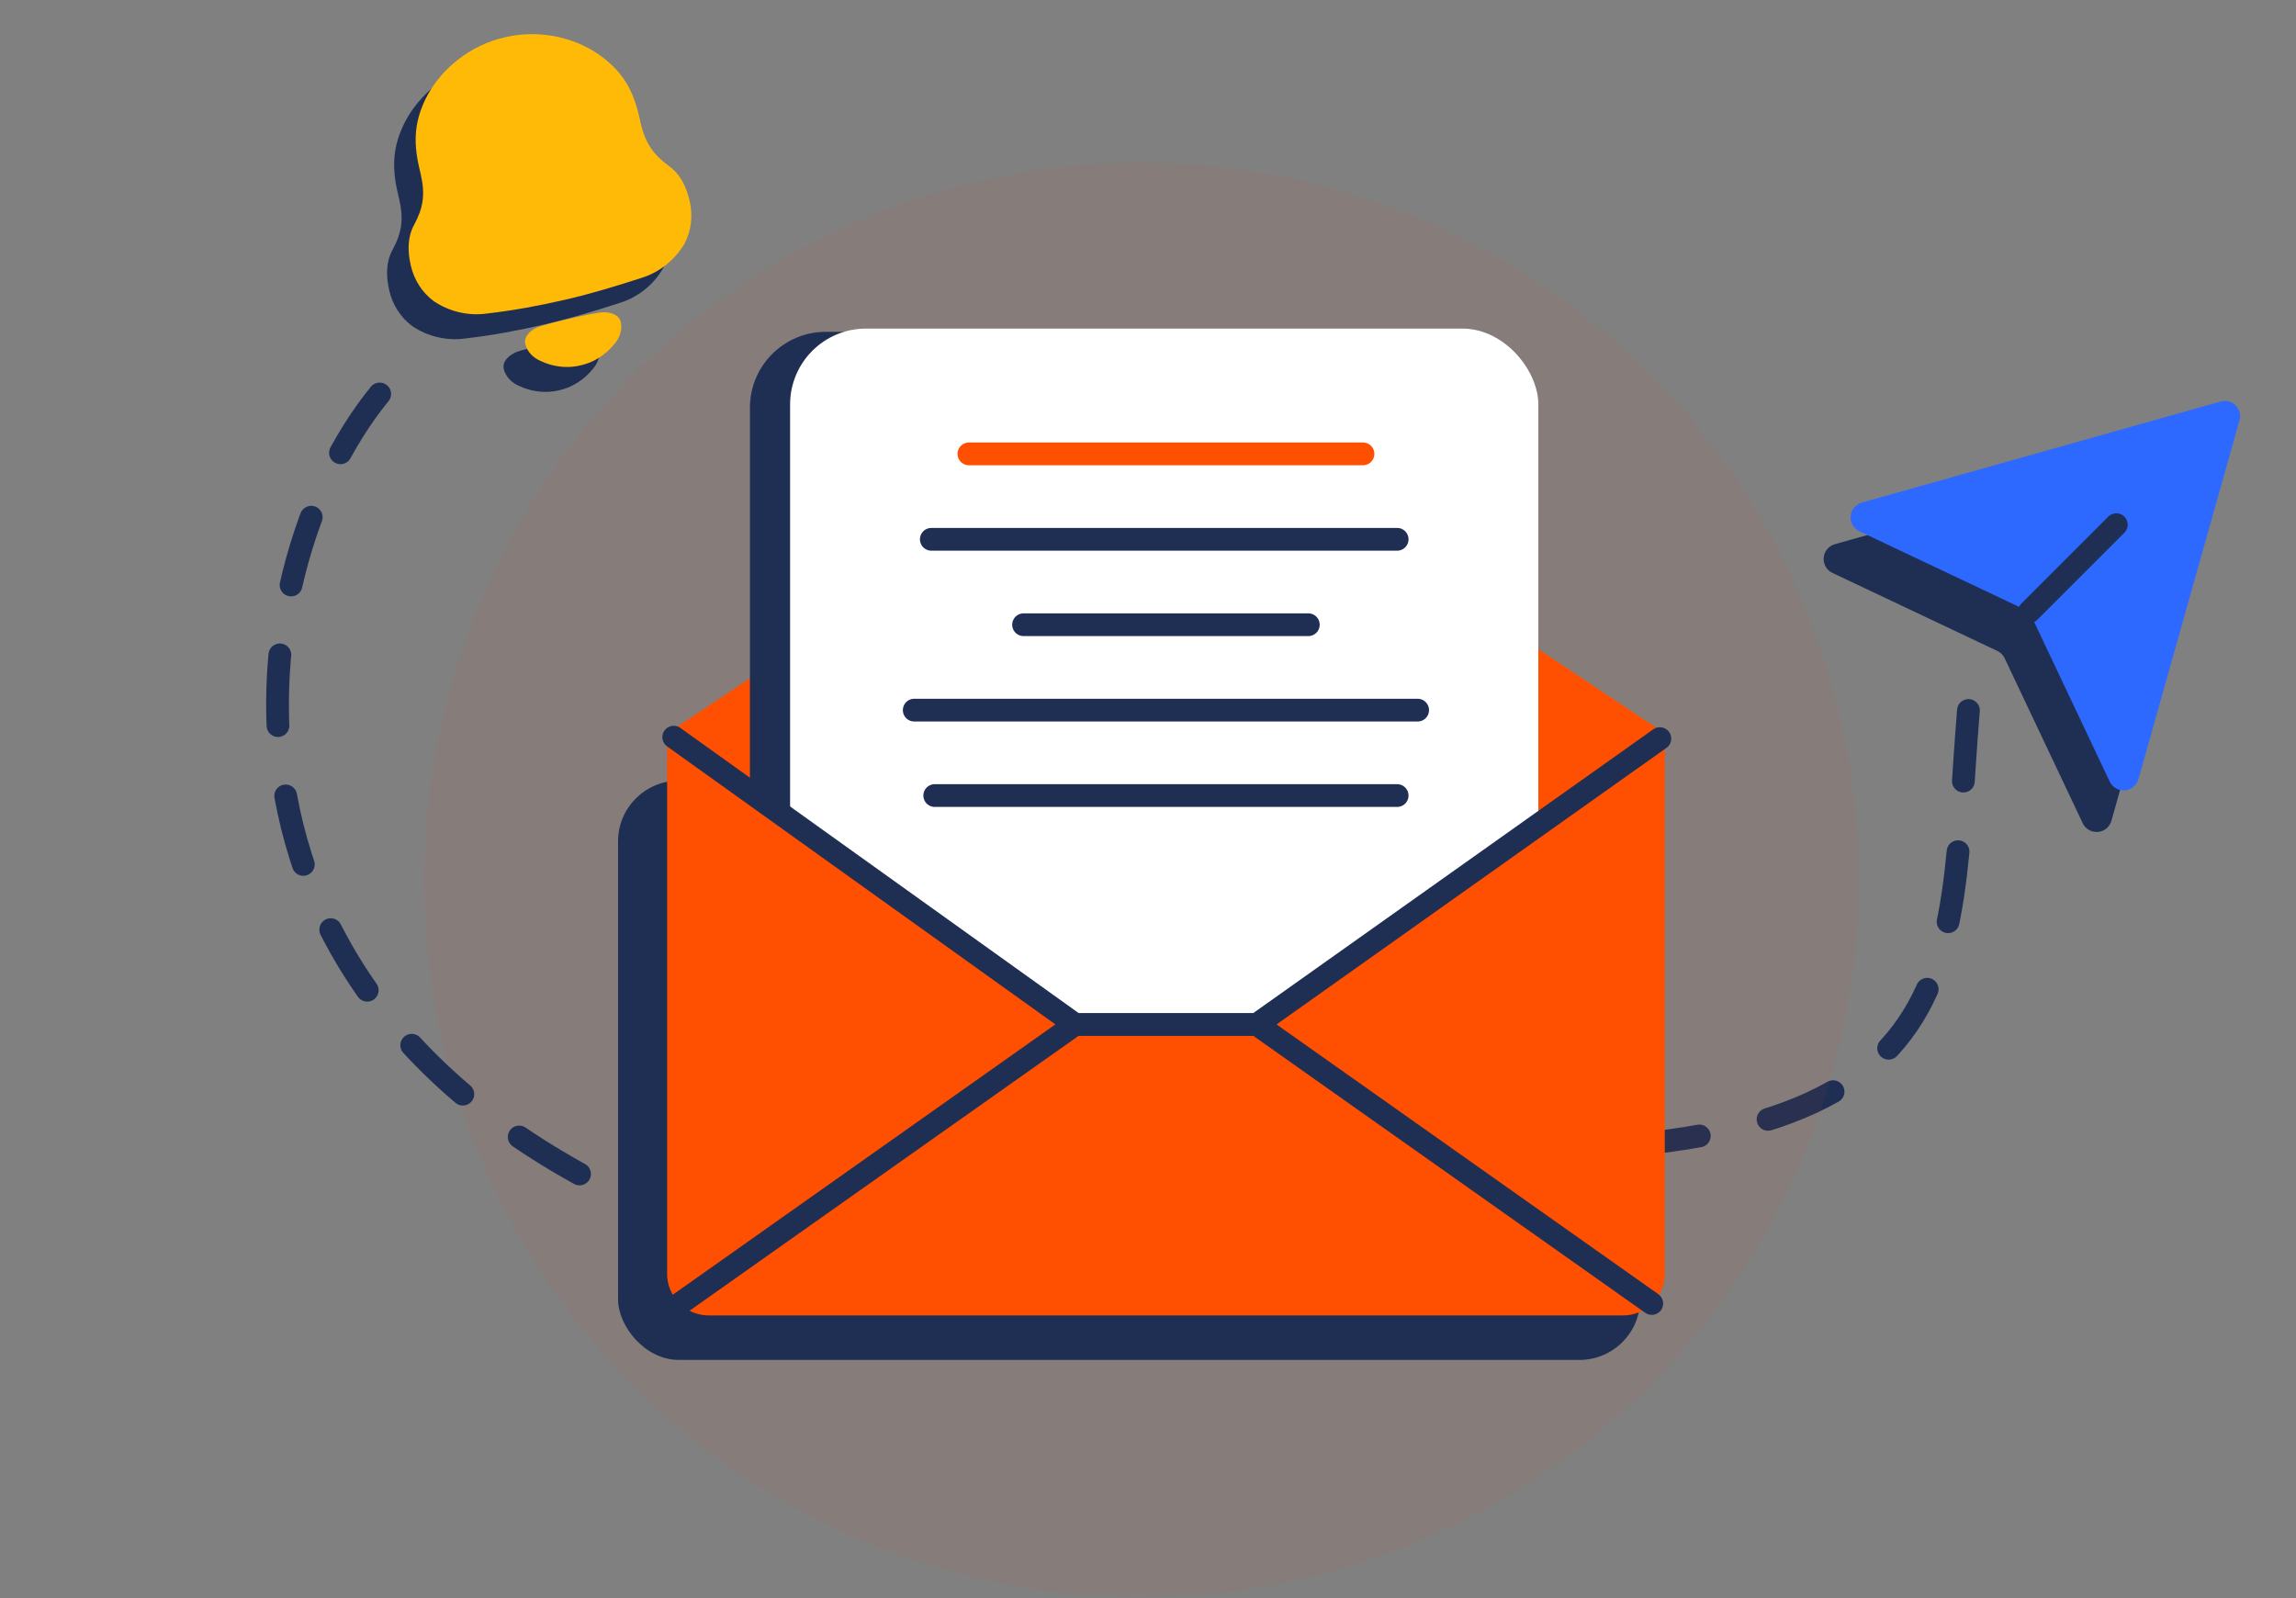 <svg width="454" height="316" viewBox="0 0 454 316" fill="none" xmlns="http://www.w3.org/2000/svg">
<rect x="0" y="0" width="454" height="316" fill="#808080" stroke="none"/>
<path d="M389.232 140.485C384.784 192.931 393.158 232.703 276.85 226.881" stroke="#1F2F54" stroke-width="4.5" stroke-linecap="round" stroke-dasharray="14 14"/>
<circle opacity="0.05" cx="225.696" cy="173.98" r="141.805" fill="#FF4F00"/>
<path d="M101.889 69.706C103.432 68.988 113.313 66.707 115.014 66.675C116.474 66.675 118.146 67.078 118.523 68.711C118.802 70.285 118.208 71.874 117.149 73.041C115.809 74.692 114.077 75.942 112.139 76.696C111.063 77.096 109.974 77.351 108.87 77.451C106.794 77.624 104.689 77.26 102.763 76.359C101.298 75.778 100.067 74.61 99.628 73.074C99.251 71.44 100.577 70.346 101.889 69.706ZM95.741 12.261C102.489 10.703 110.121 12.314 115.442 16.681C118.888 19.488 120.896 22.624 122.122 27.936L122.441 29.318C123.382 33.392 125.013 35.545 128.021 37.765C130.288 39.389 131.466 41.874 132.121 44.713C132.776 47.549 132.466 50.456 131.104 53.073C129.265 56.257 126.205 58.726 122.754 59.828C117.758 61.44 112.742 62.983 107.574 64.176C102.403 65.37 97.255 66.328 92.024 66.923C88.436 67.445 84.603 66.568 81.558 64.511C79.187 62.757 77.63 60.28 76.975 57.444C76.32 54.605 76.293 51.855 77.615 49.403C79.42 46.071 79.871 43.438 78.931 39.364L78.612 37.982C77.352 32.526 77.889 28.644 79.884 24.504C82.874 18.449 88.845 13.853 95.451 12.328L95.741 12.261Z" fill="#1F2F54"/>
<path d="M106.147 64.776C107.69 64.059 117.571 61.778 119.272 61.746C120.732 61.746 122.404 62.148 122.781 63.782C123.06 65.356 122.465 66.945 121.407 68.112C120.067 69.763 118.335 71.013 116.397 71.767C115.321 72.167 114.232 72.421 113.127 72.522C111.052 72.695 108.947 72.33 107.021 71.43C105.556 70.849 104.325 69.681 103.885 68.144C103.508 66.511 104.835 65.416 106.147 64.776ZM99.999 7.332C106.747 5.774 114.379 7.384 119.7 11.752C123.146 14.559 125.153 17.695 126.38 23.007L126.699 24.389C127.64 28.463 129.271 30.616 132.279 32.836C134.546 34.46 135.724 36.945 136.379 39.784C137.034 42.62 136.724 45.527 135.362 48.144C133.523 51.328 130.462 53.796 127.012 54.899C122.016 56.511 117 58.054 111.832 59.247C106.66 60.441 101.513 61.399 96.281 61.994C92.694 62.516 88.861 61.639 85.816 59.582C83.444 57.827 81.888 55.351 81.233 52.515C80.578 49.676 80.551 46.926 81.873 44.474C83.677 41.142 84.129 38.508 83.188 34.434L82.869 33.052C81.61 27.596 82.147 23.715 84.142 19.575C87.131 13.52 93.103 8.924 99.709 7.399L99.999 7.332Z" fill="#FFBA07"/>
<path d="M75.078 77.899C46.369 113.076 32.571 206.687 144.669 245.327" stroke="#1F2F54" stroke-width="4.5" stroke-linecap="round" stroke-dasharray="14 14"/>
<rect x="122.209" y="154.371" width="202.11" height="114.536" rx="12" fill="#1F2F54"/>
<path d="M131.912 145.034V251.89C131.912 254.07 132.778 256.161 134.319 257.703C135.861 259.244 137.951 260.11 140.131 260.11H320.966C323.146 260.11 325.236 259.244 326.778 257.703C328.319 256.161 329.185 254.07 329.185 251.89V145.034L230.548 79.276L131.912 145.034Z" fill="#FF4F00"/>
<rect x="148.287" y="65.612" width="147.955" height="139.173" rx="15" fill="#1F2F54"/>
<rect x="156.23" y="64.976" width="147.955" height="139.173" rx="15" fill="white"/>
<line x1="191.587" y1="89.749" x2="269.51" y2="89.749" stroke="#FF4F00" stroke-width="4.5" stroke-linecap="round"/>
<line x1="184.156" y1="106.64" x2="276.266" y2="106.64" stroke="#1F2F54" stroke-width="4.5" stroke-linecap="round"/>
<line x1="202.396" y1="123.529" x2="258.7" y2="123.529" stroke="#1F2F54" stroke-width="4.5" stroke-linecap="round"/>
<line x1="180.777" y1="140.419" x2="280.318" y2="140.419" stroke="#1F2F54" stroke-width="4.5" stroke-linecap="round"/>
<line x1="184.83" y1="157.309" x2="276.264" y2="157.309" stroke="#1F2F54" stroke-width="4.5" stroke-linecap="round"/>
<path d="M211.63 202.122L145.335 155.402V209.496L160.285 238.604L211.63 202.122Z" fill="#FF4F00"/>
<path d="M248.79 202.798L310.607 158.546L317.363 214.283L300.136 239.28L248.79 202.798Z" fill="#FF4F00"/>
<path d="M326.613 257.748L248.526 202.573M212.566 202.573L134.479 257.748M328.212 146.048L248.529 202.572H212.567L133.222 145.765" stroke="#1F2F54" stroke-width="4.5" stroke-linecap="round" stroke-linejoin="round"/>
<path d="M433.756 87.626L362.835 107.601C362.231 107.766 361.693 108.113 361.294 108.595C360.894 109.077 360.653 109.67 360.603 110.294C360.554 110.918 360.697 111.542 361.015 112.082C361.332 112.621 361.808 113.049 362.378 113.308L394.947 128.718C395.585 129.013 396.098 129.525 396.393 130.163L411.803 162.733C412.062 163.302 412.49 163.778 413.029 164.096C413.569 164.414 414.193 164.557 414.817 164.507C415.44 164.457 416.034 164.216 416.516 163.817C416.998 163.418 417.345 162.88 417.51 162.276L437.485 91.354C437.636 90.837 437.646 90.288 437.512 89.766C437.379 89.243 437.107 88.766 436.726 88.385C436.344 88.004 435.867 87.732 435.345 87.599C434.823 87.465 434.274 87.474 433.756 87.626Z" fill="#1F2F54"/>
<path d="M439.094 79.397L368.173 99.372C367.569 99.537 367.031 99.885 366.632 100.367C366.232 100.849 365.991 101.442 365.941 102.066C365.891 102.69 366.035 103.314 366.353 103.853C366.67 104.392 367.146 104.821 367.716 105.08L400.285 120.489C400.923 120.785 401.436 121.297 401.731 121.935L417.141 154.504C417.4 155.074 417.828 155.55 418.367 155.868C418.906 156.185 419.531 156.329 420.154 156.279C420.778 156.229 421.372 155.988 421.854 155.589C422.336 155.189 422.683 154.651 422.848 154.047L442.823 83.126C442.974 82.608 442.984 82.06 442.85 81.537C442.716 81.015 442.445 80.538 442.063 80.157C441.682 79.775 441.205 79.504 440.683 79.37C440.161 79.237 439.612 79.246 439.094 79.397Z" fill="#2D68FF"/>
<path d="M401.273 120.946L418.471 103.748" stroke="#1F2F54" stroke-width="4.5" stroke-linecap="round" stroke-linejoin="round"/>
</svg>
